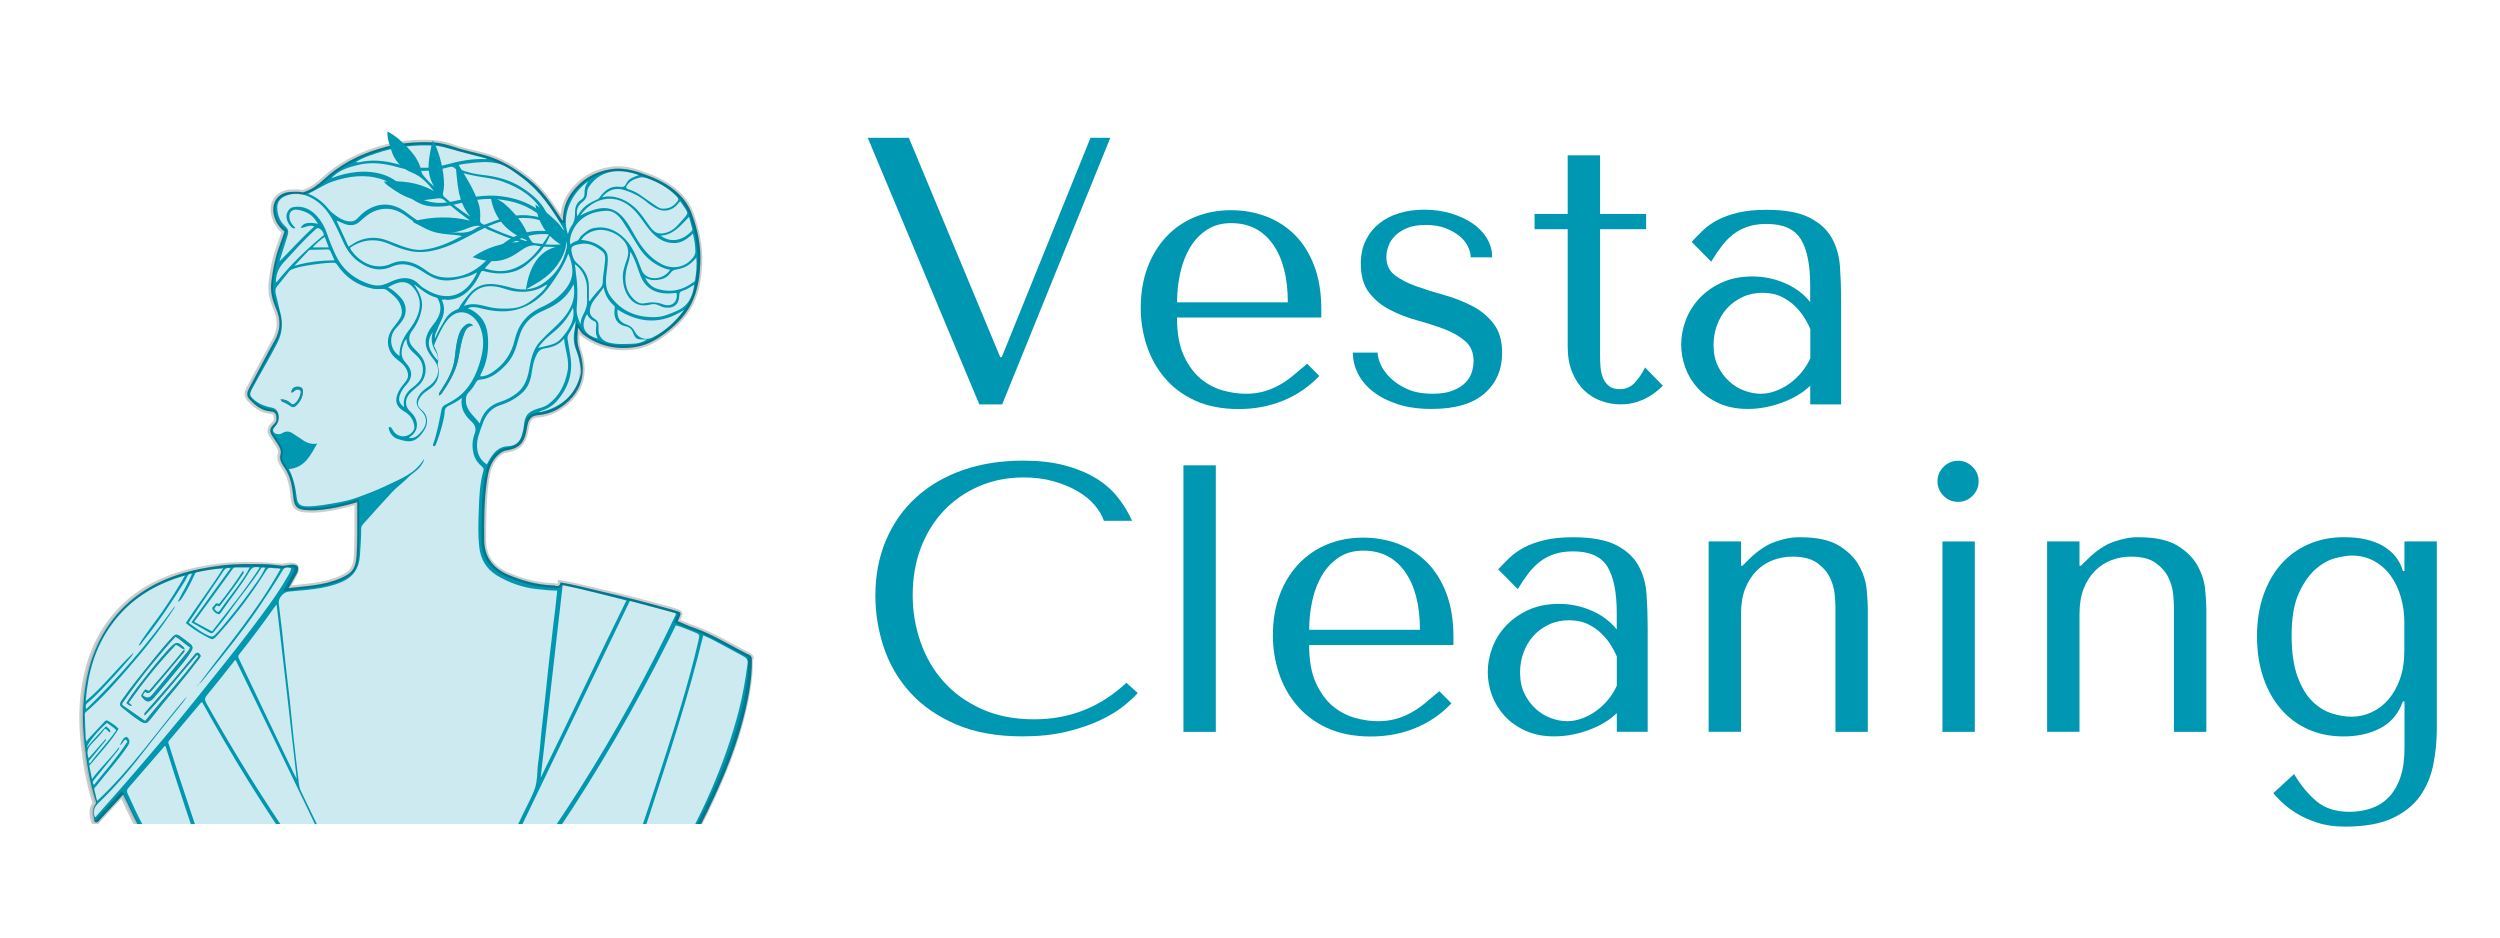 <?xml version="1.0" encoding="UTF-8"?>
<svg id="OBJECTS" xmlns="http://www.w3.org/2000/svg" xmlns:xlink="http://www.w3.org/1999/xlink" viewBox="0 0 400 150">
  <defs>
    <style>
      .cls-1 {
        fill: #8e7a64;
      }

      .cls-2 {
        fill: none;
      }

      .cls-3, .cls-4 {
        isolation: isolate;
      }

      .cls-4 {
        opacity: .2;
        stroke: #000;
        stroke-miterlimit: 10;
        stroke-width: .75px;
      }

      .cls-4, .cls-5 {
        fill: #0097b2;
      }

      .cls-6 {
        clip-path: url(#clippath);
      }
    </style>
    <clipPath id="clippath">
      <rect class="cls-2" x="10.12" y="17.73" width="113.48" height="114.11"/>
    </clipPath>
  </defs>
  <g class="cls-3">
    <path class="cls-5" d="M145.42,22.05l14.62,35.1h.24l14.2-35.1h3.17l-17.3,42.65h-3.66l-17.85-42.65h6.58Z"/>
    <path class="cls-5" d="M188.32,50.81c0,2.48.36,4.51,1.09,6.09.73,1.58,1.64,2.82,2.73,3.72,1.09.89,2.28,1.51,3.55,1.86,1.28.35,2.48.52,3.62.52,1.01,0,1.93-.11,2.76-.33.83-.22,1.63-.54,2.4-.94.77-.41,1.53-.91,2.28-1.52.75-.61,1.55-1.28,2.4-2.01l1.94,1.95c-1.63,1.71-3.53,3.02-5.73,3.93-2.19.91-4.59,1.37-7.19,1.37s-5.01-.46-6.98-1.37c-1.97-.91-3.59-2.13-4.87-3.66-1.28-1.52-2.23-3.25-2.86-5.18-.63-1.93-.94-3.91-.94-5.94,0-2.44.37-4.62,1.1-6.55.73-1.93,1.75-3.57,3.05-4.94,1.3-1.36,2.82-2.4,4.57-3.11,1.75-.71,3.66-1.07,5.73-1.07,1.95,0,3.8.33,5.54.97,1.75.65,3.28,1.63,4.6,2.92,1.32,1.3,2.37,2.95,3.14,4.94.77,1.99,1.16,4.35,1.16,7.07v1.28h-23.09ZM206.05,48.37c0-3.94-.8-7.04-2.39-9.29-1.59-2.25-3.82-3.38-6.69-3.38-1.49,0-2.78.36-3.87,1.07-1.09.71-1.99,1.66-2.69,2.83-.71,1.18-1.23,2.53-1.57,4.05-.34,1.52-.51,3.1-.51,4.72h17.73Z"/>
    <path class="cls-5" d="M235.31,41.18c0-.53-.14-1.1-.43-1.71-.28-.61-.73-1.17-1.34-1.68-.61-.51-1.36-.93-2.25-1.28-.89-.34-1.94-.52-3.16-.52s-2.23.17-3.04.52c-.81.35-1.46.77-1.94,1.28-.49.51-.83,1.06-1.03,1.65-.2.59-.3,1.15-.3,1.68,0,1.26.46,2.23,1.37,2.92.91.69,2.05,1.28,3.43,1.77,1.38.49,2.86.96,4.46,1.4,1.6.45,3.09,1.03,4.46,1.74,1.38.71,2.52,1.66,3.43,2.83.91,1.18,1.37,2.74,1.37,4.69,0,2.68-.94,4.84-2.83,6.49s-4.7,2.47-8.44,2.47c-2.07,0-3.89-.25-5.45-.76-1.56-.51-2.88-1.19-3.96-2.04-1.08-.85-1.88-1.82-2.41-2.89-.53-1.08-.79-2.18-.79-3.32h3.96c0,.49.15,1.1.46,1.83.3.73.81,1.45,1.52,2.16.71.71,1.62,1.32,2.74,1.83,1.12.51,2.49.76,4.11.76,1.3,0,2.38-.17,3.23-.52.85-.34,1.52-.77,2.01-1.28.49-.51.82-1.07,1.01-1.68.18-.61.27-1.2.27-1.77,0-1.34-.45-2.4-1.34-3.17-.89-.77-2-1.41-3.34-1.92-1.34-.51-2.78-.97-4.34-1.4-1.56-.43-3.01-.98-4.34-1.68-1.34-.69-2.45-1.6-3.34-2.74-.89-1.14-1.34-2.68-1.34-4.63,0-1.42.26-2.67.79-3.75.53-1.08,1.25-1.98,2.16-2.71.91-.73,1.98-1.28,3.22-1.65,1.24-.37,2.56-.55,3.98-.55,1.5,0,2.91.19,4.22.58,1.32.39,2.47.91,3.46,1.58s1.77,1.47,2.34,2.41c.57.94.85,1.95.85,3.05h-3.46Z"/>
    <path class="cls-5" d="M245.53,36.67v-2.44h5.3v-9.38h5.18v9.38h7.37v2.44h-7.37v20.23c0,.49.02,1.05.06,1.68.04.63.16,1.22.37,1.77.2.55.52,1.01.94,1.37s1.03.55,1.8.55c.97,0,1.79-.37,2.44-1.1.65-.73,1.18-1.52,1.58-2.38l2.86,2.92c-1.99,1.99-4.25,2.99-6.76,2.99-1.06,0-2.09-.18-3.11-.55-1.02-.37-1.92-.92-2.71-1.68-.79-.75-1.43-1.72-1.92-2.89-.49-1.18-.73-2.56-.73-4.14v-18.77h-5.3Z"/>
    <path class="cls-5" d="M282.63,33.57c2.97,0,5.26.42,6.89,1.25,1.63.83,2.82,1.92,3.57,3.26s1.19,2.88,1.31,4.63c.12,1.75.18,3.53.18,5.36v16.63h-4.94v-2.99c-1.18,1.14-2.68,2.04-4.51,2.71s-3.66,1.01-5.48,1.01-3.29-.3-4.63-.91c-1.34-.61-2.46-1.4-3.35-2.38-.89-.97-1.56-2.07-2.01-3.29-.45-1.22-.67-2.46-.67-3.72s.24-2.6.73-3.9c.49-1.3,1.22-2.47,2.19-3.5.97-1.04,2.17-1.88,3.59-2.53,1.42-.65,3.05-.97,4.87-.97s3.56.36,5.21,1.07c1.65.71,3,1.72,4.05,3.02v-2.62c0-3.33-.5-5.81-1.5-7.43-1-1.62-2.82-2.44-5.47-2.44-1.14,0-2.14.14-3,.43-.86.28-1.62.68-2.29,1.19-.67.51-1.29,1.14-1.87,1.89-.57.75-1.14,1.59-1.71,2.53l-3.13-3.17c.57-.61,1.17-1.22,1.8-1.83.63-.61,1.4-1.16,2.32-1.65.91-.49,2-.88,3.26-1.19,1.26-.3,2.78-.46,4.57-.46ZM289.65,52.64c-.2-.49-.5-1.06-.89-1.71-.39-.65-.89-1.28-1.5-1.89-.61-.61-1.35-1.13-2.2-1.55-.86-.43-1.88-.64-3.06-.64s-2.26.23-3.24.7c-.98.47-1.81,1.08-2.48,1.83-.67.75-1.19,1.64-1.56,2.65-.37,1.02-.55,2.07-.55,3.17,0,1.3.23,2.43.7,3.38.47.96,1.07,1.77,1.8,2.44s1.55,1.17,2.45,1.49c.9.33,1.75.49,2.57.49s1.56-.14,2.36-.43c.8-.28,1.55-.68,2.26-1.19.71-.51,1.36-1.11,1.93-1.8.57-.69,1.04-1.44,1.41-2.25v-4.69Z"/>
    <path class="cls-5" d="M182.04,110.88c-.53.61-1.3,1.32-2.32,2.13-1.02.81-2.28,1.57-3.81,2.28-1.52.71-3.31,1.31-5.36,1.8-2.05.49-4.38.73-6.98.73-4.1,0-7.64-.64-10.6-1.92-2.97-1.28-5.4-2.96-7.31-5.06-1.91-2.09-3.32-4.49-4.23-7.19-.91-2.7-1.37-5.47-1.37-8.32,0-3.29.57-6.27,1.71-8.93,1.14-2.66,2.74-4.94,4.81-6.82,2.07-1.89,4.56-3.34,7.46-4.36,2.9-1.01,6.12-1.52,9.66-1.52,2.44,0,4.61.24,6.52.73,1.91.49,3.57,1.16,5,2.01,1.42.85,2.61,1.87,3.56,3.05.95,1.18,1.74,2.46,2.35,3.84h-4.51c-.28-.85-.78-1.7-1.49-2.53-.71-.83-1.63-1.57-2.74-2.22-1.12-.65-2.4-1.18-3.84-1.58-1.44-.41-3.04-.61-4.78-.61-2.56,0-4.93.47-7.1,1.4-2.17.94-4.05,2.23-5.64,3.9-1.58,1.67-2.81,3.65-3.69,5.94-.87,2.3-1.31,4.82-1.31,7.59,0,2.6.42,5.1,1.25,7.49.83,2.4,2.06,4.51,3.69,6.34,1.62,1.83,3.66,3.29,6.09,4.39s5.24,1.65,8.41,1.65c5.69,0,10.6-1.95,14.75-5.85l1.83,1.65Z"/>
    <path class="cls-5" d="M194.53,117.1h-5.18v-42.65h5.18v42.65Z"/>
    <path class="cls-5" d="M209.46,103.2c0,2.48.36,4.51,1.09,6.09.73,1.58,1.64,2.82,2.73,3.72,1.09.89,2.28,1.51,3.55,1.86,1.28.35,2.48.52,3.62.52,1.01,0,1.93-.11,2.76-.33.83-.22,1.63-.54,2.4-.94.77-.41,1.53-.91,2.28-1.52.75-.61,1.55-1.28,2.4-2.01l1.94,1.95c-1.63,1.71-3.53,3.02-5.73,3.93-2.19.91-4.59,1.37-7.19,1.37s-5.01-.46-6.98-1.37c-1.97-.91-3.59-2.13-4.87-3.66-1.28-1.52-2.23-3.25-2.86-5.18-.63-1.93-.94-3.91-.94-5.94,0-2.44.37-4.62,1.1-6.55.73-1.93,1.75-3.57,3.05-4.94,1.3-1.36,2.82-2.4,4.57-3.11,1.75-.71,3.66-1.07,5.73-1.07,1.95,0,3.8.33,5.54.97,1.75.65,3.28,1.63,4.6,2.92,1.32,1.3,2.37,2.95,3.14,4.94.77,1.99,1.16,4.35,1.16,7.07v1.28h-23.09ZM227.19,100.77c0-3.94-.8-7.04-2.39-9.29-1.59-2.25-3.82-3.38-6.69-3.38-1.49,0-2.78.36-3.87,1.07-1.09.71-1.99,1.66-2.69,2.83-.71,1.18-1.23,2.53-1.57,4.05-.34,1.52-.51,3.1-.51,4.72h17.73Z"/>
    <path class="cls-5" d="M251.68,85.96c2.97,0,5.26.42,6.89,1.25,1.63.83,2.82,1.92,3.57,3.26s1.19,2.88,1.31,4.63c.12,1.75.18,3.53.18,5.36v16.63h-4.94v-2.99c-1.18,1.14-2.68,2.04-4.51,2.71s-3.66,1.01-5.48,1.01-3.29-.3-4.63-.91c-1.34-.61-2.46-1.4-3.35-2.38-.89-.97-1.56-2.07-2.01-3.29-.45-1.22-.67-2.46-.67-3.72s.24-2.6.73-3.9c.49-1.3,1.22-2.47,2.19-3.5.97-1.04,2.17-1.88,3.59-2.53,1.42-.65,3.05-.97,4.87-.97s3.56.36,5.21,1.07c1.65.71,3,1.72,4.05,3.02v-2.62c0-3.33-.5-5.81-1.5-7.43-1-1.62-2.82-2.44-5.47-2.44-1.14,0-2.14.14-3,.43-.86.28-1.62.68-2.29,1.19-.67.51-1.29,1.14-1.87,1.89-.57.75-1.14,1.59-1.71,2.53l-3.13-3.17c.57-.61,1.17-1.22,1.8-1.83.63-.61,1.4-1.16,2.32-1.65.91-.49,2-.88,3.26-1.19,1.26-.3,2.78-.46,4.57-.46ZM258.69,105.03c-.2-.49-.5-1.06-.89-1.71-.39-.65-.89-1.28-1.5-1.89-.61-.61-1.35-1.13-2.2-1.55-.86-.43-1.88-.64-3.06-.64s-2.26.23-3.24.7c-.98.47-1.81,1.08-2.48,1.83-.67.75-1.19,1.64-1.56,2.65-.37,1.02-.55,2.07-.55,3.17,0,1.3.23,2.43.7,3.38.47.96,1.07,1.77,1.8,2.44s1.55,1.17,2.45,1.49c.9.33,1.75.49,2.57.49s1.56-.14,2.36-.43c.8-.28,1.55-.68,2.26-1.19.71-.51,1.36-1.11,1.93-1.8.57-.69,1.04-1.44,1.41-2.25v-4.69Z"/>
    <path class="cls-5" d="M293.67,117.1v-20.05c0-.41-.04-1.06-.12-1.95-.08-.89-.34-1.79-.76-2.68-.43-.89-1.11-1.68-2.04-2.35-.93-.67-2.25-1.01-3.96-1.01-1.06,0-2.08.18-3.08.55-1,.37-1.88.94-2.65,1.71-.77.77-1.38,1.73-1.83,2.86-.45,1.14-.67,2.5-.67,4.08v18.83h-5.18v-30.47h5.18v3.9h.24l.97-.97c1.42-1.42,2.86-2.39,4.33-2.89,1.46-.51,2.78-.74,3.96-.7,2.68,0,4.75.46,6.22,1.37,1.46.91,2.53,1.99,3.2,3.23.67,1.24,1.07,2.5,1.19,3.78.12,1.28.18,2.28.18,3.02v19.74h-5.18Z"/>
    <path class="cls-5" d="M310.97,74.69c.65-.65,1.42-.97,2.32-.97s1.67.33,2.32.97c.65.65.97,1.42.97,2.32s-.33,1.67-.97,2.32-1.42.97-2.32.97-1.67-.32-2.32-.97c-.65-.65-.97-1.42-.97-2.32s.32-1.66.97-2.32ZM315.97,86.63v30.47h-5.18v-30.47h5.18Z"/>
    <path class="cls-5" d="M347.83,117.1v-20.05c0-.41-.04-1.06-.12-1.95-.08-.89-.34-1.79-.76-2.68-.43-.89-1.11-1.68-2.04-2.35-.93-.67-2.25-1.01-3.96-1.01-1.06,0-2.08.18-3.08.55-1,.37-1.88.94-2.65,1.71-.77.77-1.38,1.73-1.83,2.86-.45,1.14-.67,2.5-.67,4.08v18.83h-5.18v-30.47h5.18v3.9h.24l.97-.97c1.42-1.42,2.86-2.39,4.33-2.89,1.46-.51,2.78-.74,3.96-.7,2.68,0,4.75.46,6.22,1.37,1.46.91,2.53,1.99,3.2,3.23.67,1.24,1.07,2.5,1.19,3.78.12,1.28.18,2.28.18,3.02v19.74h-5.18Z"/>
    <path class="cls-5" d="M384.7,112.22h-.24c-.69,1.95-1.88,3.37-3.56,4.27-1.69.89-3.67,1.34-5.94,1.34-2.07,0-3.95-.38-5.64-1.13-1.69-.75-3.14-1.83-4.36-3.23-1.22-1.4-2.16-3.09-2.83-5.06-.67-1.97-1.01-4.17-1.01-6.61s.34-4.57,1.01-6.52c.67-1.95,1.61-3.61,2.83-5,1.22-1.38,2.68-2.45,4.39-3.2,1.71-.75,3.6-1.13,5.67-1.13,2.6,0,4.7.48,6.31,1.43,1.6.96,2.65,2.28,3.14,3.99h.24v-4.75h5.18v29.92c0,2.03-.19,3.99-.58,5.88s-1.11,3.56-2.16,5.03c-1.06,1.46-2.54,2.63-4.45,3.5-1.91.87-4.41,1.31-7.5,1.31-1.67,0-3.15-.21-4.45-.64-1.3-.43-2.42-.93-3.36-1.52-.93-.59-1.71-1.18-2.32-1.77-.61-.59-1.06-1.07-1.34-1.43l3.32-3.05c1.1,1.83,2.31,3.29,3.64,4.39,1.32,1.1,3.07,1.65,5.23,1.65,1.22,0,2.37-.18,3.45-.55,1.08-.37,2.02-.95,2.81-1.77.79-.81,1.42-1.87,1.87-3.17.45-1.3.67-2.88.67-4.75v-7.43ZM384.7,99.61c0-1.38-.18-2.72-.55-4.02-.37-1.3-.91-2.45-1.62-3.44-.71-1-1.6-1.79-2.66-2.38-1.06-.59-2.26-.88-3.61-.88-.61,0-1.46.13-2.54.4-1.08.26-2.14.84-3.18,1.74-1.04.89-1.95,2.18-2.72,3.87-.78,1.69-1.16,3.95-1.16,6.79,0,2.68.32,4.87.95,6.58.63,1.71,1.43,3.03,2.38,3.96.96.93,2,1.57,3.12,1.92,1.12.35,2.17.52,3.15.52,1.1,0,2.16-.23,3.18-.7,1.02-.47,1.92-1.15,2.69-2.04.77-.89,1.4-1.99,1.86-3.29.47-1.3.7-2.8.7-4.51v-4.51Z"/>
  </g>
  <g class="cls-6">
    <g>
      <path class="cls-5" d="M46.04,94.12c2.88-.37,5.73-.41,8.43-1.58,1.92-.82,2.47-1.58,2.6-3.67.17-2.54.07-5.11.1-7.64v-.89c-1.1.34-2.16.58-3.19.82-1.65.34-3.33.58-5.01.45-1.17-.1-1.82-.37-1.99-1.78-.14-1.13-.24-2.26-.62-3.36-.24-.72-.62-1.37-1.03-1.95-.37-.55-.62-1.13-.45-1.75.2-.72-.14-1.23-.48-1.78-.28-.45-.58-.86-.86-1.3-.45-.69-.37-1.13.2-1.71.24-.24.51-.48.51-.89,0-.93-.2-1.2-1.03-1.27-1.4-.14-2.43-1-3.33-1.99-.45-.51-.37-1.03-.07-1.61,1.37-2.57,2.71-5.18,4.15-7.75.93-1.65,1-3.29.24-5.01-.58-1.37-1-2.81-.79-4.32.24-1.88.58-3.77,1.23-5.56.31-.82.58-1.65.89-2.54-.89-.69-1.48-1.58-1.71-2.71-.45-2.02.75-3.6,2.85-3.63.55,0,1.13-.07,1.68.07.2.03.37-.07.58-.14,1.1-.41,1.99-1.1,2.85-1.88,2.57-2.4,5.62-3.98,8.95-4.97,2.81-.86,5.69-1.13,8.61-1,1.06.07,2.13.34,3.15.69,1.61.55,3.33.89,4.97,1.34,2.71.72,4.97,2.16,7.13,3.87,2.09,1.65,3.53,3.8,4.97,6,.1.17.24.37.37.55,0,0,.07,0,.14.07,0-1.65.45-3.12,1.4-4.45,1.54-2.09,3.6-3.33,6.21-3.77,1.54-.24,3.02,0,4.49.48,2.06.69,4.05,1.48,5.76,2.88,1.23,1.03,2.19,2.26,2.74,3.74.96,2.57,1.51,5.24,1.37,7.99-.07,1.88-.34,3.8-1.06,5.59-.93,2.33-2.6,4.08-4.56,5.56-1.37,1-2.81,1.85-4.53,2.16-3.08.55-5.96-.03-8.53-1.95-.2-.14-.34-.34-.48-.55-.14-.17-.24-.37-.41-.58-.07,1.13-.24,2.23.14,3.36.34,1.03.62,2.13.62,3.22,0,2.37-1.03,4.25-2.85,5.69-1.23,1-2.64,1.61-4.28,1.75-1,.07-1.51.58-1.71,1.58-.07.34-.14.72-.2,1.06-.37,1.85-1.2,2.68-3.05,2.98-.72.1-1.2.48-1.68.96-1,1.1-1.34,2.4-1.54,3.8-.48,3.15-.48,6.34-.45,9.56,0,2.64,1.27,4.45,3.74,5.56,2.33,1,4.73,1.65,7.24,1.75.1,0,.24,0,.34.03.48.17.82.07.89-.51,2.16.34,4.25.93,6.34,1.4,3.8.86,7.58,1.85,11.35,2.91.31.1.62.17.93.28.65.2.69.31.41.96-.07.2-.17.41-.28.65.89.37,1.78.79,2.71,1.1,3.08,1.1,5.83,2.88,8.78,4.32.31.14.34.37.37.69.03,1.68-.14,3.36-.41,5.04-1.34,7.81-4.49,15.02-8.06,22.01-4.9,9.63-10.9,18.58-17.86,26.88-5.18,6.17-10.73,11.97-17.21,16.79-2.81,2.09-5.76,4.01-8.98,5.48-.48.2-.89.24-1.37,0-3.74-1.71-7.13-4.01-10.35-6.55-4.25-3.36-8.09-7.1-11.72-11.07-4.18-4.59-8.09-9.39-11.66-14.5-4.83-6.93-9.12-14.16-12.65-21.84-.1-.2-.2-.37-.31-.62-1.27,1.37-2.47,2.71-3.7,4.01-.17.2-.31.51-.65.45-.31-.07-.28-.41-.31-.65-.2-.79-.28-1.58.28-2.3.14-.17,0-.31,0-.45-1-3.05-1.48-6.21-1.82-9.39-.2-1.85-.31-3.7-.2-5.52.28-5.14,1.54-9.98,4.76-14.16,2.71-3.5,6.27-5.79,10.46-7.16,2.26-.75,4.63-1.2,6.99-1.48,2.23-.28,4.49-.24,6.72-.2.93,0,1.88.14,2.81.24.69.07,1.34-.28,2.06-.14.45.07.58.24.58.62s-.17.75-.37,1.06c-.37.65-.75,1.34-1.13,2.02l-.17.07-.03.02ZM62.4,68.27c.31.2.41.48.55.72.79,1.06,2.19,1.1,3.05.1.24-.28.34-.58.28-1-.17-1.03-.72-1.75-1.61-2.26-1.3-.75-1.58-1.75-.93-3.12.31-.65.79-1.17,1.2-1.71.41-.55.45-1.1.17-1.75-.31-.75-.93-1.23-1.54-1.71-1.71-1.27-1.99-3.39-.69-5.07.37-.48.75-.93,1.06-1.44.28-.41.41-.89.34-1.4-.17-1.54-1.3-2.37-2.4-3.22-.24-.17-.55-.2-.86-.17-.41,0-.86.03-1.27-.03-2.5-.48-4.42-1.78-5.83-3.87-.17-.24-.31-.31-.58-.31-.65,0-1.34.07-1.99.14-1.48.2-2.95.34-4.36.82-.28.1-.55.2-.75.45-.62.75-1.2,1.54-1.85,2.3-.34.37-.37.75-.28,1.23.24,1,.48,1.99.72,2.98.45,1.68.37,3.29-.45,4.9-1.27,2.5-2.74,4.9-4.05,7.37-.45.89-.41,1.13.37,1.78.82.69,1.78,1.03,2.81,1.23.55.1.89.48,1.03,1.03.2.86-.1,1.51-.65,2.13-.37.41-.2.89.31,1.03.31.07.65.1.93-.1.69-.45,1.3-.31,1.92.17.34.24.72.45,1.06.69.75.58,1.58,1,2.64.79-1.06,1.85-1.95,3.84-4.53,4.08.72,1.4,1.06,2.88,1.23,4.39.14,1.17.48,1.54,1.65,1.58.93,0,1.85-.1,2.74-.24,1.68-.28,3.36-.51,4.97-1.06,1.75-.62,3.46-1.27,5.11-2.06,2.16-1.06,4.56-1.88,5.9-4.22,0,.41-.2.65-.37.93-.55.89-1.51,1.34-2.23,2.09-.75.79-1.65,1.4-2.4,2.19-1.58,1.68-3.12,3.43-4.66,5.14-.17.2-.37.41-.37.72,0,1.48-.1,2.91-.2,4.39-.14,2.02-1.06,3.43-2.98,4.25-2.71,1.13-5.59,1.23-8.47,1.51-.79.07-1.65,1.06-1.54,1.88.2,1.54.37,3.05.55,4.59.17,1.61.34,3.22.51,4.83.2,1.99.48,3.98.69,5.96.2,2.02.41,4.05.62,6.1.24,2.06.45,4.15.72,6.21.1.79.1,1.61.48,2.4,3.84,7.92,7.64,15.84,11.45,23.72.96,1.95,1.71,4.01,3.33,5.59,1.34,1.3,2.57,2.78,3.87,4.22,1.37-1.51,2.71-2.95,4.01-4.42.48-.55,1.06-1.06,1.4-1.71.58-1,1-2.09,1.51-3.12,3.36-6.96,6.68-13.92,10.04-20.87.58-1.2,1.23-2.37,1.71-3.63.55-1.4.41-2.91.62-4.39.24-1.61.34-3.25.51-4.9s.37-3.29.55-4.93c.17-1.61.34-3.22.51-4.83.17-1.68.37-3.33.58-5.01.17-1.65.37-3.25.58-4.9.1-.96.2-1.95.31-2.95-1.13,0-2.16-.14-3.22-.24-2.3-.24-4.42-1-6.38-2.16-1.75-1.06-2.68-2.64-2.88-4.66-.2-1.88-.14-3.77-.07-5.66.07-2.16.14-4.36.75-6.48.07-.28,0-.41-.2-.62-.62-.51-1.1-1.13-1.34-1.95-.31-1.13-.28-2.26.14-3.36.28-.72.1-1.3-.41-1.82-1.13-1.03-1.92-2.16-1.65-3.87-.72.55-1.44.93-2.16,1.27-.37.2-.58.48-.58.89-.03.72-.2,1.37-.37,2.06-.28,1.1-.62,2.16-1.03,3.19-.07.17-.14.37-.37.28-.17-.07-.1-.2-.07-.34.65-1.78.96-3.67,1.34-5.52.07-.34.24-.55.55-.72.62-.34,1.23-.65,1.82-1.06,2.16-1.54,3.25-3.8,3.91-6.31.48-1.78.58-3.6-.2-5.28-1-2.13-3.43-3.25-5.31-.72-.82,1.13-1.37,2.43-1.92,3.7-.07.14-.07.24,0,.34.48.89.79,1.82.51,2.88,0,.07.07.17.07.28.37,1.4-.07,2.68-1.23,3.53-.51.37-1.06.69-1.44,1.17-.75,1-.75,1.61.07,2.3,1.1.89,1.03,2.26.37,3.25-.65,1-1.44,1.92-2.85,1.71-.48-.07-.96-.2-1.44-.37-.72-.24-1.37-1.1-1.37-1.85l.2-.03h0ZM53.69,172.28c3.98,3.39,8.06,6.48,12.68,8.78.45.2.79.2,1.2,0,5.01-2.5,9.43-5.9,13.61-9.56,3.67-3.25,7.1-6.79,10.32-10.46.58-.65,1.23-1.27,1.58-2.09,1.34-3.22,2.57-6.51,3.77-9.8,3.15-8.71,6.13-17.48,8.98-26.29,2.16-6.68,4.32-13.4,5.9-20.26.24-1.1.28-1.1-.79-1.51-.93-.34-1.82-.79-2.81-1.03-.34.72-.69,1.4-1.03,2.09-5.38,10.73-11.35,21.12-18.07,31.06-6.79,10.04-14.16,19.64-22.55,28.39-2.09,2.19-4.32,4.28-6.62,6.24-1.92,1.65-3.94,3.15-6.13,4.56l-.03-.1h0ZM32.27,112.36c-.07.07-.1.07-.14.1-1.68,2.02-3.39,4.05-5.07,6.03-.2.24-.14.41-.03.65.55,1.71,1.1,3.46,1.65,5.18,3.7,11.17,7.37,22.35,11.72,33.29.28.69.48,1.44,1,2.06.75.89,1.51,1.78,2.3,2.64,2.88,3.25,5.96,6.31,9.18,9.22.34.31.55.28.93.03,3.5-2.3,6.62-5.04,9.63-7.89,1.06-1.03,2.09-2.09,3.15-3.12-13.51-14.64-24.65-30.85-34.24-48.2h-.07ZM31.68,109.65c4.49-6.1,9.49-11.89,13.2-18.61-.14-.03-.2-.1-.31-.1-.37,0-.75,0-1.13-.07-.45-.07-.65.1-.89.48-2.16,3.46-4.59,6.72-7.3,9.77-1.37,1.58-1.13,1.27-2.57.55-1.03-.55-2.02-1.2-2.95-1.99,1.92-2.95,4.08-5.73,5.96-8.74-1.48.1-2.81.31-4.18.62-.24.07-.31.2-.37.37-.58,1.23-1.17,2.47-1.92,3.6-.17.28-.31.55-.79.79.79-1.61,1.65-2.98,2.3-4.53-.37-.03-.58.1-.72.37s-.28.55-.41.79c-2.06,3.29-4.22,6.55-6.65,9.56-.24.28-.37.69-.79.79,1.13-1.95,2.6-3.67,3.87-5.52,1.27-1.85,2.47-3.74,3.56-5.69-4.8,1.37-8.88,3.84-11.79,7.92-2.6,3.6-3.74,7.71-4.08,12.17,2.88-2.37,5.01-5.31,7.68-7.78-.14.31-.31.55-.51.79-.82.93-1.61,1.88-2.47,2.81-1.44,1.54-2.81,3.15-4.45,4.49-.31.28-.31.55-.17.96,5.24-5.07,9.94-10.56,14.16-16.45,0,.2-.1.34-.2.48-2.13,3.25-4.53,6.31-7.1,9.26-2.16,2.5-4.36,5.01-6.89,7.16-.14.1-.2.24-.2.41.03,1.27.1,2.57.14,3.84,0,.1.07.2.17.51.1-.2.14-.31.2-.37.86-.93,1.71-1.85,2.6-2.78.14-.14.31-.34.55-.2.62.37,1.27.75,1.75,1.3-1.27,2.06-2.88,3.74-4.39,5.56-.1.14-.31.2-.28.45.14.62.24,1.23.41,2.02,1.4-1.88,3.05-3.36,4.36-5.14,0,.31-.14.51-.31.69-1.2,1.48-2.37,2.91-3.56,4.39-.2.28-.58.55-.17,1,1.85-2.3,3.77-4.45,5.35-6.93-.1-.1-.17-.31-.37-.31-.34.24-.41.75-.89.89.37-.48.45-1.2,1.13-1.34.58.45.55.89.17,1.48-1.51,2.26-3.36,4.25-5.01,6.38-.14.17-.37.31-.34.55.14.62.28,1.2.45,1.85,5.48-5.07,9.6-11.17,14.36-16.73-.17.34-.37.65-.62.96-1.82,2.3-3.7,4.53-5.48,6.86-2.57,3.36-5.24,6.62-8.3,9.49-.51.48-.65,1.3-.34,2.02.14,0,.2-.1.28-.2,1.54-1.75,3.08-3.46,4.63-5.24,3.98-4.59,7.92-9.22,11.72-13.99,2.85-3.56,5.69-7.06,8.43-10.69,2.02-2.68,4.05-5.35,5.73-8.26.28-.45.55-.93.65-1.44-.69-.28-1.06-.17-1.34.28-1.27,2.13-2.64,4.18-4.01,6.21-2.43,3.56-5.14,6.93-7.85,10.25-.58.72-1.1,1.48-1.85,2.02h.18ZM94.04,157.98c.17-.2.37-.41.55-.65,4.73-5.83,9.01-12,12.82-18.48,4.66-7.95,8.53-16.28,10.83-25.26.62-2.43,1.03-4.87,1.37-7.37.1-.62-.17-.96-.69-1.23-1.48-.79-2.95-1.61-4.45-2.4-.62-.34-1.27-.62-1.95-.93-2.33,9.67-5.45,19.02-8.5,28.39-3.08,9.39-6.44,18.65-10.01,27.91l.03.03h0ZM100.76,96.18c-8.98,18.68-17.93,37.29-26.88,55.87.07.03.14.07.17.1,13.51-16.62,24.99-34.52,34.14-53.96l-.28-.14c-2.4-.65-4.8-1.3-7.16-1.92v.03h0ZM37.68,105.61c-.17.07-.24.2-.34.34-1.4,1.78-2.81,3.56-4.25,5.31-.34.41-.37.69-.1,1.2,7.33,13.06,15.53,25.51,24.89,37.2.69.86,1.4,1.68,2.09,2.54.03,0,.07-.07.14-.07-7.44-15.49-14.84-31.02-22.38-46.48l-.03-.03h0ZM39.91,157.98c-4.87-12.75-9.36-25.61-13.44-38.63-.1.03-.17.03-.17.07-1.92,2.23-3.84,4.42-5.76,6.65-.24.28-.28.51-.14.86.62,1.27,1.17,2.6,1.82,3.87,4.18,8.4,9.18,16.28,14.91,23.69.93,1.2,1.85,2.33,2.78,3.53v-.03ZM100.24,96.08c-3.43-.86-6.79-1.78-10.21-2.47-1.17,10.32-2.37,20.6-3.53,30.85,4.63-9.43,9.05-18.96,13.74-28.42v.03ZM49.34,31.01c1.34.55,2.37,1.37,3.22,2.43.24.31.51.55.82.79.82.62,1.65,1.2,2.74,1.2.86,0,1.23-.72,1.78-1.2,2.23-1.92,4.87-2.02,7.24-.14,2.06,1.61,4.22,2.88,6.89,3.05,1.34.07,2.71.31,3.94-.51.45-.31.96-.48,1.48-.65,2.23-.86,4.45-1.71,6.89-1.54.72.07,1.44.2,2.16.34-.17-.37-.41-.62-.72-.79-2.19-1.51-4.63-2.09-7.24-2.16-1.82-.03-3.63.34-5.38.79-1.44.37-2.91.55-4.42.37-1.58-.17-2.81-1.13-4.05-2.02-1.17-.86-2.23-1.85-3.63-2.3-2.71-.86-5.35-.48-7.95.41-1.34.48-2.5,1.34-3.87,1.95l.1-.03h0ZM56.02,39.68c.1.34.34.55.51.79,1.27,1.58,3.67,2.85,6.1,1.71,1.48-.69,2.98-.41,4.39.34.45.24.89.55,1.3.86,1.51,1.1,3.19,1.2,4.97.86,2.33-.45,3.94-1.85,5.45-3.56,2.02-2.33,4.56-3.77,7.75-3.74,1.1,0,2.16.07,3.29.24-.14-.14-.24-.28-.34-.37-.07-.07-.17-.17-.28-.24-2.26-1.54-4.73-2.02-7.37-1.51-1.85.34-3.6,1.03-5.28,1.92-1.95,1.03-3.84,2.13-5.96,2.78-1.61.51-3.25.75-4.9.41-1.17-.24-2.26-.65-3.36-1.13-2.23-.96-4.32-.75-6.31.62l.03.03h0ZM77.89,74.34c.1-.17.14-.31.2-.41.72-1.27,1.51-2.47,3.22-2.54,1-.03,1.78-.55,2.13-1.58.17-.55.31-1.06.37-1.65.17-1.71.62-2.26,2.26-2.78.58-.17,1.2-.34,1.68-.72,1.75-1.3,2.64-3.12,3.05-5.21.37-1.82-.41-3.46-.55-5.28-.82,1.06-1.95,1.4-3.15,1.58-.51.07-.93.37-1.17.86-.45.82-.65,1.71-.79,2.6-.17,1.27-.45,2.47-1.37,3.43-1.06,1.06-2.37,1.75-3.74,2.19-1.4.45-2.19,1.4-2.71,2.71-.31.79-.58,1.58-.82,2.37-.34,1.3-.37,3.29,1.4,4.39l-.03.03h0ZM50.98,35.98c-.79-1.37-1.48-1.95-2.91-2.33-.51-.14-1.1-.2-1.51.2-.37.37-.34,1.13,0,1.75.17.31.41.58.69.86-.17.14-.31.1-.45,0-.55-.34-1.2-1.51-.89-2.33.2-.51.48-.89,1.06-1,1.51-.24,2.71.34,3.7,1.4.75.82,1.3,1.78,1.65,2.85.41,1.2.89,2.4,1.44,3.53.96,1.99,2.5,3.39,4.56,4.25,1,.41,2.02.72,3.08.37.62-.17,1.17-.51,1.78-.72,1.44-.51,2.78-.48,3.91.72.28.31.65.55,1,.75,3.63,2.26,6.65.89,8.26-2.71-.62.34-1.23.62-1.92.79-1.65.45-3.25.82-4.93.14-.89-.37-1.65-.93-2.43-1.4-1.37-.79-2.81-1.13-4.36-.45-1.88.86-3.63.41-5.24-.72-1.2-.82-2.02-1.99-2.6-3.33-.51-1.1-1-2.23-1.58-3.29-.82-1.51-1.85-2.78-3.36-3.6-1.4-.75-2.88-1-4.36-.31-.82.37-1.3,1.06-1.2,2.02.07,1.1.45,2.06,1.27,2.78.55.48.55.96.34,1.58-.45,1.34-.82,2.71-1.27,4.05,1.88-1.85,3.6-3.84,5.59-5.59-.82-.37-1.48.2-2.19.24.34-.82,1.17-1,2.88-.65v.14h0ZM44.26,96.73c-.2.24-.31.37-.41.51-1.78,2.54-3.67,5.04-5.59,7.47-.24.28-.14.48,0,.75,2.88,6.03,5.76,12.1,8.67,18.13.14.31.34.62.55,1.06-1.06-9.39-2.13-18.61-3.22-27.94h0ZM91.81,45.38c-.58,1.3-1.48,2.3-2.57,3.08-.86.62-1.85,1.03-2.81,1.48-1.51.72-2.6,1.82-3.19,3.43-.2.55-.34,1.1-.51,1.65-.34,1.27-.89,2.43-1.82,3.39-1.13,1.17-2.37,2.19-4.08,2.33-.34,0-.55.2-.72.51-.31.55-.65,1.06-1.1,1.51-.48.48-.51,1.03-.45,1.65.2,1.44,1.37,2.23,2.19,3.33.51-1.75,1.54-2.88,3.25-3.43,1-.31,1.92-.79,2.74-1.44,1.37-1.1,1.75-2.64,2.02-4.28.24-1.37.62-2.78,1.58-3.87.69-.75,1.44-1.48,2.19-2.16,2.09-1.92,3.84-3.98,3.22-7.2l.03.03h0ZM53.11,28.48c1.37-.55,2.68-.82,3.98-.96,1.51-.14,3.02,0,4.42.48,1.34.48,2.43,1.34,3.46,2.26,2.23,1.99,4.73,2.64,7.68,1.92,2.43-.58,4.9-1.1,7.47-.79,2.23.28,4.25.93,6.07,2.23.41.31.58.79,1.1,1.23-.17-.31-.24-.48-.31-.65-1.4-2.64-3.74-4.11-6.44-5.11-1.68-.62-3.46-.69-5.21-1.1-.86-.2-1.82-.34-2.47-1-.34-.34-.62-.37-1.06-.24-2.71.79-5.45.79-8.16,0-2.13-.62-4.25-.89-6.44-.34-1.44.37-2.85.75-4.08,1.99v.07h0ZM90.92,40.61c-.69,1.88-1.75,3.46-2.85,5.01-1.34,1.92-3.12,3.29-5.38,3.91-1.92.51-3.84.28-5.76-.2-.69-.17-1.34-.34-2.09,0,.72.24,1.27.65,1.75,1.1,1.37,1.27,1.51,2.98,1.51,4.66s-.37,3.29-1.17,4.8c-.03.1-.17.17,0,.34.65-.03,1.27-.28,1.82-.65,1.95-1.27,3.12-3.05,3.63-5.31.55-2.33,1.92-4.01,4.08-5.04,1-.45,1.95-.96,2.78-1.68,2.47-2.16,2.91-4.05,1.68-6.99v.07h0ZM73.92,37.77c-.51-.14-.96-.14-1.4-.2-1.13-.1-2.26-.17-3.36-.55-1.54-.55-2.85-1.44-4.11-2.4-1.37-1.03-2.85-1.51-4.56-1.03-1.17.31-2.02,1.03-2.88,1.82-.58.55-1.23.72-2.06.55-.58-.14-1.06-.45-1.71-.65.69,1.44,1.3,2.78,1.92,4.15.2-.14.34-.2.48-.28.14-.07.28-.17.41-.28,1.61-.93,3.33-1.1,5.07-.51.86.31,1.68.65,2.5.96,1.06.37,2.19.72,3.33.62,2.26-.2,4.25-1.1,6.34-2.19h.03ZM69.63,54.15c.41-1.17,1.06-2.09,1.61-3.08.41-.69,1-1.2,1.75-1.51.17-.07.34-.1.45-.28.34-.69.86-1.27,1.3-1.85.93-1.2,2.09-2.02,3.7-1.99,1.23,0,2.4.34,3.56.65,1.82.45,3.56.24,5.07-.86,1.92-1.37,3.12-3.29,3.6-5.62.17-.86-.28-1.58-1.13-1.78-.34-.1-.65-.14-1-.24s-.51,0-.65.31c-.69,1.65-1.88,2.91-3.19,4.08-.75.69-1.61,1.23-2.64,1.51-1.51.41-3.02.31-4.49-.07-.24-.07-.48-.17-.65.17-.24.51-.51,1.03-.82,1.51-1.06,1.61-2.4,2.78-4.45,2.88-.31,0-.62-.14-.96,0,.51,1.1.45,2.16-.07,3.25-.28.58-.55,1.2-.79,1.82-.14.31-.31.65-.2,1.1h0ZM92.97,38.38c1.48.17,2.37.48,3.36,1.23.48.34.82.75.89,1.37.1,1-.1,1.99-.2,2.98-.14,1.2-.1,2.4.62,3.39,1.75,2.47,4.25,3.46,7.16,3.39,1.2,0,2.37-.51,3.5-1,1.82-.79,2.54-2.26,2.78-4.18-.65.37-1.2.79-1.85.96-.41.14-.55.31-.55.75,0,1.37-.82,2.09-2.16,1.95-.41-.03-.75-.2-1.13-.37-.41-.17-.82-.28-1.27-.14-1.37.37-2.57.1-3.46-1.1-.65-.86-.93-1.85-1-2.91-.1-1.13.28-2.16.65-3.22.48-1.37.1-2.47-.93-3.39-.75-.69-1.68-1.1-2.68-1.27-1.37-.24-3.02.45-3.67,1.51l-.07.03h0ZM110.9,37.32c-.17.14-.28.28-.37.37-.79.69-1.65,1.23-2.74,1.2-1.51,0-2.68-.79-3.63-1.85-1.13-1.27-1.88-2.81-3.25-3.94-2.85-2.37-6.17-1.27-8.09,1.4.82-.48,1.61-.75,2.43-1,1.92-.55,3.46,0,4.66,1.54.69.86,1.2,1.85,1.75,2.81,1.03,1.78,2.26,3.39,4.15,4.39,1.68.89,3.67.62,4.9-.82.31-.34.58-.75.55-1.23,0-.96-.17-1.88-.41-2.88h.07ZM66.31,45.61c.14.2.28.37.37.58.58.93.96,1.92.82,3.05-.2,1.37-.75,2.6-1.58,3.7-.65.89-.58,1.82.17,2.64.41.45.86.86,1.23,1.34,1.17,1.44,1,3.53-.34,4.76-.45.41-.96.79-1.37,1.23-.89.93-.86,2.16.07,2.98,1.44,1.34,1.37,3.15-.2,4.08v.1c1,.14,1.54-.55,2.06-1.17.89-1.1.82-2.26-.2-3.22-.82-.79-.89-1.54-.24-2.5.45-.69,1.13-1.06,1.75-1.54,1.13-.93,1.75-2.43.72-3.87-.2-.28-.41-.55-.62-.82-1.06-1.4-1.13-2.74-.2-4.22.28-.45.62-.82.93-1.27.75-1.1,1.1-2.23.45-3.5-.07-.14-.1-.31-.31-.34-1.37-.37-2.4-1.27-3.5-2.09v.07h0ZM56.95,25.94c.14,0,.17.03.24.03h.24c2.02-.48,4.01-.28,6,.24,2.64.69,5.24.93,7.92.14,2.09-.58,4.22-1,6.38-.89.03,0,.14.03.1-.1-1.85-.48-3.74-.96-5.59-1.48-.89-.24-1.78-.51-2.68-.58-3.19-.17-6.31.17-9.36,1.23-1.1.37-2.19.72-3.22,1.37l-.03.03h0ZM107.16,43.15c-.2-.03-.34-.07-.51-.1-1.88-.62-3.33-1.78-4.42-3.46-.86-1.34-1.65-2.74-2.54-4.08-.65-1-1.54-1.88-2.81-1.78-1.78.1-3.46.65-4.63,2.16-.75,1-1.23,2.33-1,3.22.31-.24.62-.45,1-.55.45-.14.48-.62.79-.86.58-.51,1.13-1.03,1.92-1.2,1.75-.37,3.25.17,4.56,1.27,1.58,1.34,2.3,3.22,3.02,5.11.14.41.31.79.62,1.06,1.1,1.03,3.25.62,4.08-.82l-.07.03h0ZM33.95,101.01c2.57-3.36,5.28-6.58,7.61-10.21-.86-.2-1.27,0-1.68.69-1.34,2.26-3.05,4.32-4.53,6.51-.07.1-.17.28-.31.28-.45-.07-.75-.34-1-.72s.17-.51.31-.75c.17-.34.45-.34.69-.17,1.37-1.71,2.64-3.46,3.84-5.31.2.28.1.37.03.48-1.13,1.71-2.37,3.36-3.63,5.01-.07.1-.17.24-.28.17-.51-.28-.51.2-.72.48.31.14.48.79.93.17.89-1.34,1.92-2.57,2.85-3.87.65-.93,1.37-1.85,1.88-2.98h-2.23c-.28,0-.45.17-.58.37-1.99,2.78-4.01,5.52-6.07,8.33.96.51,1.92,1.03,2.88,1.54h0ZM96.33,31.56c.37-.07.69-.14.96-.14,1.68,0,3.02.69,4.25,1.75,1.06.96,1.75,2.19,2.6,3.29.69.86,1.3,1.06,2.37.79.93-.24,1.61-.82,2.19-1.51,1.65-1.92,1.61-1.3.24-3.39,0-.03-.07-.07-.14-.14-.1.1-.17.2-.28.34-.93,1.2-2.33,1.48-3.63.75-.51-.31-1-.62-1.44-1-1.03-.86-2.23-1.48-3.5-1.88-1.4-.45-2.6-.1-3.63,1.13h0ZM96.58,45.99c-.45.72-.93,1.23-1.37,1.82-.31.37-.55.79-.69,1.23-.31.96-.14,1.51.69,2.02.37.24.58.55.55,1v.79c0,.96.69,1.71,1.61,1.95,1.27.34,2.54.24,3.84.2.75,0,1.51-.2,2.33-.69h-.72c-.96,0-1.17-.14-1.54-1.1-.2-.55-.58-.89-1.17-1-1.51-.31-1.99-1.54-1.75-2.85.03-.2,0-.34-.14-.48-.86-.75-1.4-1.68-1.65-2.91h0ZM74.19,48.97c1.27-.55,2.47-.24,3.7.07,1.4.37,2.81.41,4.22.28,1.82-.2,3.12-1.3,4.42-2.47.41-.37.75-.79,1.03-1.3-.07,0-.1-.03-.1,0-.07,0-.1.03-.17.07-1.48,1-3.15,1.2-4.87,1-.86-.1-1.65-.45-2.47-.65-1.51-.34-2.95-.28-4.18.82-.69.62-1.1,1.4-1.58,2.23v-.03h0ZM77.55,42.94c1.54.51,3.05.62,4.56.07,2.71-1,4.28-3.19,5.73-5.52-2.16-.2-4.08.28-5.9,1.37-1.75,1.06-2.95,2.6-4.39,4.08ZM90.3,36.98c-.07-.2-.14-.41-.24-.58-1.75-3.02-3.7-5.86-6.55-7.99-1.23-.89-2.43-1.92-3.91-2.26-1.54-.37-3.15-.2-4.73,0-.69.07-1.37.17-2.02.41.17.28.41.41.65.51,1.23.51,2.5.79,3.8.93,2.19.24,4.25.79,6.1,1.95,1.99,1.27,3.7,2.74,4.42,5.11.07.2.24.24.41.31.79.41,1.48.96,2.13,1.58l-.07.03h0ZM94.21,48.15h.17c.34-.55.79-1,1.2-1.51.37-.41.86-.82.86-1.44,0-1,.24-1.99.31-2.98.07-.69.24-1.48-.37-1.99-1.06-.89-2.26-1.48-3.67-1.17-1.4.28-1.48.48-1.1,1.85.14.51.34.89.79,1.27,1.1.89,1.78,2.09,1.82,3.56v2.4h0ZM62.09,45.99c.82.37,1.37.96,1.95,1.54,1,1,1.17,2.54.37,3.7-.31.48-.72.93-1.1,1.34-1.17,1.34-.89,3.46.62,4.39-.07-1.58.55-2.85,1.44-4.05.31-.41.62-.86.89-1.3,1.06-1.85,1.37-3.74-.07-5.52-.66-.82-1.48-1.11-2.43-.86-.58.14-1.1.41-1.68.75h0ZM108.23,46.89c-.2-.03-.37,0-.55.03-2.16.2-4.15-.34-5.14-2.64-.28-.69-.51-1.37-.75-2.06-.24-.65-.51-1.3-.96-1.99.03,1.03-.34,1.82-.55,2.64-.41,1.78-.34,3.5,1.06,4.93.48.51,1.1.89,1.82.72,1-.2,1.95-.2,2.91.17,1.4.51,2.4-.37,2.19-1.78l-.03-.03h0ZM106.17,33.38c.75,0,1.34-.24,1.85-.75.65-.65.69-.79,0-1.44-1.2-1.17-2.64-1.99-4.22-2.57-.48-.17-.93-.34-1.44-.2-.75.17-1.48.45-1.95,1.1-.28.34-.34.62.2.79.58.17,1.17.45,1.68.79.86.58,1.68,1.2,2.57,1.78.41.28.82.55,1.3.51h0ZM102.2,27.99c-1.3-.45-2.5-.65-3.77-.58-1.78.14-3.15.96-4.15,2.4-.2.28-.31.58-.34.96,0,.65-.24,1.17-.79,1.58-.75.55-1.03,1.44-.75,2.26.37-.69.79-1.27,1.37-1.71.58-.45,1.27-.75,1.92-1.06.1-.07.17-.14.24-.24.79-1.13,1.82-1.92,3.25-1.71.62.1.82-.1,1.06-.58.37-.75,1.13-1,1.99-1.3h-.04ZM109.43,49.59c-3.67,2.4-7.16,2.13-10.63-.07-.1,1.3.31,2.02,1.51,2.43.58.2,1,.58,1.27,1.13.51,1.06,1.82,1.44,2.88.89,1.95-1,3.56-2.43,4.97-4.36v-.03h0ZM103.23,44.45c.41.89,1.13,1.54,1.99,1.78,2.13.65,4.05.2,5.79-1.13.1-.07.17-.14.2-.28.2-1.17.31-2.37.2-3.6-1.03,1.2-1.78,1.65-3.25,1.92-.41.07-.65.2-.89.55-.37.51-.89.86-1.51,1-.86.2-1.68.2-2.5-.24h-.03ZM92.08,51.41c-.34.65-.62,1.3-1.03,1.92-.17.28-.31.58-.24.93.14.82.28,1.65.41,2.47.55,2.88-.28,5.35-2.16,7.47-.72.82-1.68,1.34-2.81,1.65.28.14.45,0,.62-.03,2.91-.75,4.97-2.47,5.9-5.42.14-.41.28-.86.2-1.3-.17-1.03-.34-2.02-.75-3.02-.41-.96-.51-1.95-.34-2.98.07-.58.24-1.13.24-1.68h-.04ZM64.66,65.16c-.28-1.51.41-2.47,1.48-3.25.2-.14.41-.34.58-.51.51-.45.79-1,.89-1.65.2-1.17-.14-2.16-1.06-2.95-.75-.69-1.54-1.34-1.51-2.57-.31.28-.41.58-.51.89-.34,1.03-.51,1.95.41,2.95,1.03,1.1,1.17,2.3.1,3.46-.48.51-.89,1.1-1.1,1.78-.2.75-.07,1.2.69,1.82l.03.03h0ZM36.89,90.93c-.58-.17-.89.07-1.17.48-.55.86-1.13,1.71-1.71,2.54-1.27,1.88-2.57,3.8-3.84,5.69,1.13.79,2.16,1.68,3.46,2.16.31.1.48.03.69-.14.82-.82,1.54-1.71,2.3-2.64,1.58-1.88,3.05-3.87,4.45-5.86.51-.72,1-1.48,1.37-2.33-.31,0-.51-.14-.72.17-1.4,2.23-3.15,4.25-4.66,6.38-.89,1.27-1.82,2.47-2.81,3.67-.17.24-.34.34-.65.2-.96-.55-1.92-1.1-2.98-1.68,2.09-2.88,4.15-5.73,6.24-8.61l.03-.03h0ZM44.13,45.21c.14-.14.17-.17.24-.2,2.16-2.68,4.59-5.04,7.2-7.2.1-.07.28-.14.24-.31-.1-.41-.34-.72-.72-.93-.34-.2-.51.07-.72.24-1.78,1.61-3.36,3.43-5.01,5.21-.86.93-1.2,1.92-1.23,3.22v-.03h0ZM92.91,51.79c0-.51.14-.96.37-1.37.41-.79.72-1.54.65-2.47-.07-.96.1-1.95-.14-2.91-.28-1.06-.79-2.02-1.82-2.78.07.55.14.96.17,1.4.28,1.82.31,3.63.14,5.45-.1,1.03.17,1.85.58,2.71l.03-.03h0ZM14.2,121.31c.93-1.06,1.82-2.06,2.71-3.08.1.17,0,.28-.07.34-.79.96-1.54,1.88-2.33,2.85-.14.2-.48.37-.14.75,1.34-1.85,2.95-3.46,4.22-5.31-.17-.31-.48-.45-.72-.65-.24-.2-.51-.37-.75-.55-1.23.96-3.25,3.43-3.19,3.91.96-1.2,1.99-2.26,3.02-3.36.37.28.72.48.72.96-.41-.03-.48-.51-.89-.58-.62.89-1.44,1.68-2.19,2.5-.65.69-.72,1.34-.41,2.23h.03,0ZM86.12,55.66c2.88-.65,3.02-.69,4.15-2.06,1.03-1.3,1.78-2.68,1.4-4.36-.45.89-.96,1.71-1.61,2.47s-1.44,1.4-2.19,2.02c-.62.51-1.2,1.13-1.75,1.88v.03h0ZM53.52,41.64c-.24-.55-.45-.96-.62-1.37-.1-.31-.28-.37-.58-.37-.86.03-1.71.07-2.57.07-.17,0-.31.03-.41.17-.72.75-1.44,1.51-2.26,2.4,2.16-.65,4.25-.86,6.44-.89h0ZM90.85,37.46c.17-.41.28-.86.51-1.2.58-.72.65-1.51.65-2.4,0-.79.31-1.48.96-1.88.37-.24.55-.55.55-.93-.03-.72.1-1.37.62-2.06-2.74,1.92-4.32,5.45-3.29,8.47h0ZM110.22,34.72c-1.34,1.37-2.47,2.88-4.53,2.98,1.85,1.37,3.8.55,4.93-.69.14-.14.17-.24.14-.41-.17-.58-.31-1.2-.51-1.88h-.03ZM93.93,50.25c-1.27,2.09-.24,3.43,1.71,3.91-.37-.65-.31-1.34-.24-1.99.03-.37,0-.69-.34-.79-.51-.2-.86-.55-1.13-1.1v-.03h0ZM52.6,39.58c-.24-.62-.45-1.13-.65-1.68-.72.51-1.34,1.03-1.92,1.68h2.57ZM69.25,53.13c-1.17,1.65-.65,2.91.79,4.56.1-.55-.1-1.03-.34-1.44-.58-.96-.82-1.92-.45-3.12Z"/>
      <path class="cls-4" d="M120.23,105.5c0-.31-.07-.55-.37-.69-2.91-1.44-5.66-3.22-8.78-4.32-.93-.31-1.78-.72-2.71-1.1.1-.28.17-.45.28-.65.28-.65.24-.75-.41-.96-.31-.1-.62-.2-.93-.28-3.77-1.06-7.54-2.06-11.35-2.91-2.09-.48-4.18-1.03-6.34-1.4-.07.58-.41.69-.89.51-.1-.03-.24-.03-.34-.03-2.54-.1-4.9-.72-7.24-1.75-2.47-1.06-3.74-2.88-3.74-5.56,0-3.19,0-6.38.45-9.56.2-1.4.55-2.74,1.54-3.8.45-.51.96-.86,1.68-.96,1.85-.31,2.68-1.13,3.05-2.98.07-.34.14-.72.2-1.06.2-1,.72-1.51,1.71-1.58,1.61-.1,3.02-.75,4.28-1.75,1.82-1.44,2.88-3.33,2.85-5.69,0-1.1-.28-2.16-.62-3.22-.37-1.1-.17-2.23-.14-3.36.17.17.28.41.41.58.14.2.28.41.48.55,2.57,1.88,5.42,2.47,8.53,1.95,1.68-.31,3.15-1.13,4.53-2.16,1.95-1.48,3.63-3.22,4.56-5.56.72-1.78.96-3.67,1.06-5.59.1-2.74-.45-5.42-1.37-7.99-.55-1.48-1.51-2.74-2.74-3.74-1.71-1.4-3.7-2.19-5.76-2.88-1.44-.48-2.91-.75-4.49-.48-2.6.41-4.66,1.65-6.21,3.77-.96,1.3-1.4,2.81-1.4,4.45-.07,0-.1-.03-.14-.07-.14-.17-.24-.37-.37-.55-1.44-2.19-2.91-4.36-4.97-6-2.16-1.71-4.42-3.15-7.13-3.87-1.65-.45-3.36-.75-4.97-1.34-1.03-.34-2.06-.65-3.15-.69-2.91-.17-5.79.14-8.61,1-3.33,1.03-6.38,2.57-8.95,4.97-.82.79-1.75,1.48-2.85,1.88-.17.07-.37.17-.58.14-.55-.14-1.13-.07-1.68-.07-2.09.03-3.29,1.61-2.85,3.63.24,1.13.82,2.02,1.71,2.71-.31.86-.58,1.68-.89,2.54-.65,1.78-1,3.67-1.23,5.56-.2,1.51.2,2.95.79,4.32.72,1.71.69,3.36-.24,5.01-1.4,2.57-2.74,5.14-4.15,7.75-.31.58-.37,1.1.07,1.61.93,1,1.92,1.85,3.33,1.99.82.07,1.03.34,1.03,1.27,0,.41-.28.65-.51.89-.58.58-.65,1.03-.2,1.71.28.45.58.86.86,1.3.34.55.69,1.06.48,1.78-.17.62.07,1.2.45,1.75.41.62.75,1.23,1.03,1.95.37,1.1.51,2.23.62,3.36.17,1.44.82,1.71,1.99,1.78,1.68.14,3.36-.1,5.01-.45,1.06-.24,2.09-.48,3.19-.82v.89c-.03,2.54.03,5.11-.1,7.64-.14,2.09-.69,2.85-2.6,3.67-2.68,1.17-5.56,1.2-8.43,1.58.41-.72.79-1.37,1.13-2.02.17-.34.34-.69.37-1.06,0-.41-.14-.55-.58-.62-.72-.14-1.37.2-2.06.14-.93-.07-1.88-.2-2.81-.24-2.26-.03-4.49-.07-6.72.2-2.4.28-4.73.72-6.99,1.48-4.18,1.37-7.75,3.67-10.46,7.16-3.22,4.15-4.49,9.01-4.76,14.16-.1,1.85,0,3.7.2,5.52.34,3.19.82,6.34,1.82,9.39.03.14.17.24,0,.45-.55.69-.48,1.48-.28,2.3.07.24,0,.58.31.65.34.1.48-.24.65-.45,1.23-1.34,2.43-2.64,3.7-4.01.14.24.2.45.31.62,3.53,7.68,7.81,14.91,12.65,21.84,3.56,5.07,7.47,9.91,11.66,14.5,3.63,3.98,7.51,7.71,11.72,11.07,3.22,2.54,6.62,4.83,10.35,6.55.48.2.89.2,1.37,0,3.19-1.48,6.13-3.39,8.98-5.48,6.48-4.83,12.03-10.66,17.21-16.79,6.96-8.26,12.96-17.21,17.86-26.88,3.56-7.03,6.72-14.19,8.06-22.01.28-1.65.48-3.33.41-5.04l.17-.07.03-.02Z"/>
      <path class="cls-1" d="M70.21,63.34c0-.51.24-.69.37-.93,1-1.54,1.92-3.12,2.16-5.01.14-1.13.24-2.3.55-3.43.2-.72.48-1.4,1.1-1.88.48-.41.93-.41,1.3,0-1,.1-1.3.86-1.54,1.61-.45,1.27-.58,2.6-.86,3.91-.45,2.02-1.51,3.7-2.64,5.38-.07.1-.24.17-.48.34h.03,0Z"/>
      <path class="cls-1" d="M44.88,63.89c.72,0,1.2.2,1.61.62.28.28.48.24.75,0,.45-.41.69-.89.82-1.44.07-.24.17-.48-.1-.65-.24-.17-.55-.14-.79.07-.17.14-.31.34-.55.31,0-.55.37-.93.96-.93.62,0,.93.24.89.86-.07.93-.51,1.68-1.2,2.26-.2.17-.48.2-.65.07-.48-.34-1-.62-1.51-.82-.07,0-.07-.14-.2-.31l-.03-.03h0Z"/>
      <path class="cls-1" d="M23.25,110.3c.17.1.34.17.58.28,1.88-2.19,3.77-4.36,5.62-6.65.17.37-.1.51-.24.69-1.61,1.95-3.25,3.87-4.87,5.79-.34.37-.65.69-1.13.24-.1.2-.31.34-.34.58,0,.03,0,.07.07.1.5.41.96.38,1.37-.1,1.92-2.3,3.8-4.63,5.69-6.93.17-.2.34-.41.41-.72-.82-.51-1.51-1.27-2.33-1.71-1.4,1.44-2.6,3.02-3.87,4.49-1.61,1.95-3.12,3.98-4.56,6.03-.28.37,0,.51.24.65,1.06.75,2.16,1.51,3.33,2.33,2.78-3.5,5.86-6.72,8.5-10.32.07-.1-.07-.17-.2-.28-2.81,3.19-5.38,6.58-8.36,9.7-.14-.34.07-.48.2-.62,1.44-1.65,2.88-3.25,4.28-4.9,1.17-1.37,2.3-2.78,3.46-4.15.24-.31.48-.55.86-.14.24.28.1.45-.07.69-1.2,1.58-2.43,3.12-3.7,4.66-1.4,1.65-2.78,3.33-4.11,5.04-.65.79-.86.82-1.71.28-1-.62-1.85-1.37-2.78-2.09-.41-.31-.51-.58-.17-1.1,1.65-2.37,3.5-4.59,5.31-6.86.93-1.13,1.82-2.23,2.81-3.29.51-.55.72-.58,1.34-.14.51.37,1.03.75,1.54,1.17.41.31.48.69.2,1.13-.65,1.1-1.48,2.06-2.26,3.02-1.2,1.48-2.43,2.91-3.67,4.39-.75.89-1.2.89-1.95,0-.14-.17-.14-.34,0-.51.17-.31.34-.58.62-.82l-.1.07h0Z"/>
      <path class="cls-1" d="M29.52,103.89c-.55-.1-.86-.62-1.4-.72-2.74,2.88-5.21,5.96-7.51,9.22.07.28.45.28.45.55-.28-.02-.55-.17-.82-.45.51-.86,1.1-1.68,1.71-2.47,1.51-1.95,3.02-3.91,4.66-5.73.31-.34.62-.69.96-1,.65-.55.86-.55,1.51,0,.17.14.41.28.45.62v-.03h0Z"/>
      <path class="cls-5" d="M70.21,63.34c0-.51.24-.69.37-.93,1-1.54,1.92-3.12,2.16-5.01.14-1.13.24-2.3.55-3.43.2-.72.48-1.4,1.1-1.88.48-.41.93-.41,1.3,0-1,.1-1.3.86-1.54,1.61-.45,1.27-.58,2.6-.86,3.91-.45,2.02-1.51,3.7-2.64,5.38-.07.1-.24.17-.48.34h.03,0Z"/>
      <path class="cls-5" d="M44.88,63.89c.72,0,1.2.2,1.61.62.28.28.48.24.75,0,.45-.41.69-.89.82-1.44.07-.24.17-.48-.1-.65-.24-.17-.55-.14-.79.07-.17.14-.31.34-.55.31,0-.55.37-.93.96-.93.62,0,.93.24.89.86-.07.93-.51,1.68-1.2,2.26-.2.17-.48.2-.65.07-.48-.34-1-.62-1.51-.82-.07,0-.07-.14-.2-.31l-.03-.03h0Z"/>
      <path class="cls-5" d="M23.25,110.3c.17.1.34.17.58.28,1.88-2.19,3.77-4.36,5.62-6.65.17.37-.1.51-.24.69-1.61,1.95-3.25,3.87-4.87,5.79-.34.37-.65.69-1.13.24-.1.2-.31.34-.34.58,0,.03,0,.07.07.1.5.41.96.38,1.37-.1,1.92-2.3,3.8-4.63,5.69-6.93.17-.2.34-.41.41-.72-.82-.51-1.51-1.27-2.33-1.71-1.4,1.44-2.6,3.02-3.87,4.49-1.61,1.95-3.12,3.98-4.56,6.03-.28.37,0,.51.24.65,1.06.75,2.16,1.51,3.33,2.33,2.78-3.5,5.86-6.72,8.5-10.32.07-.1-.07-.17-.2-.28-2.81,3.19-5.38,6.58-8.36,9.7-.14-.34.07-.48.2-.62,1.44-1.65,2.88-3.25,4.28-4.9,1.17-1.37,2.3-2.78,3.46-4.15.24-.31.48-.55.86-.14.24.28.1.45-.07.69-1.2,1.58-2.43,3.12-3.7,4.66-1.4,1.65-2.78,3.33-4.11,5.04-.65.79-.86.82-1.71.28-1-.62-1.85-1.37-2.78-2.09-.41-.31-.51-.58-.17-1.1,1.65-2.37,3.5-4.59,5.31-6.86.93-1.13,1.82-2.23,2.81-3.29.51-.55.72-.58,1.34-.14.51.37,1.03.75,1.54,1.17.41.31.48.69.2,1.13-.65,1.1-1.48,2.06-2.26,3.02-1.2,1.48-2.43,2.91-3.67,4.39-.75.89-1.2.89-1.95,0-.14-.17-.14-.34,0-.51.17-.31.34-.58.62-.82l-.1.07h0Z"/>
      <path class="cls-5" d="M29.52,103.89c-.55-.1-.86-.62-1.4-.72-2.74,2.88-5.21,5.96-7.51,9.22.07.28.45.28.45.55-.28-.02-.55-.17-.82-.45.51-.86,1.1-1.68,1.71-2.47,1.51-1.95,3.02-3.91,4.66-5.73.31-.34.62-.69.96-1,.65-.55.86-.55,1.51,0,.17.14.41.28.45.62v-.03h0Z"/>
      <path class="cls-5" d="M75.32,35.37c-1.51-1.06-2.91-2.16-4.25-3.36-.28-.24-.62-.31-.96-.28-.72.1-1.48.2-2.19.28-1.95.17-3.56-.72-5.11-1.78-.48-.34-1-.65-1.4-1.17,2.85-.2,5.52.1,8.02,1.51-1-1.2-1.95-2.33-3.5-2.95-1.65-.65-2.85-1.88-3.36-3.7-.28-.93-.65-1.82-.58-2.88.72.37,1.37.82,1.95,1.34,1.54,1.44,3.08,2.88,3.5,5.11.1.51.55.82.86,1.23.34.41.72.75,1.17,1.13-1.51-2.37-.75-4.8-.31-7.24.31,0,.34.24.41.37.89,2.09,1.44,4.25,1.48,6.55,0,.45-.07.93-.17,1.37-.03.24,0,.37.14.55,1.34,1.17,2.68,2.26,4.25,3.22-2.19-2.5-2.02-5.62-2.43-8.61.31-.03.41.14.51.28,1.2,1.99,2.5,3.98,3.22,6.21.28.82.31,1.75.24,2.6,0,.28,0,.48.31.65,2.23,1.13,4.56,2.02,6.93,2.74.07,0,.14,0,.31-.07-3.22-1.3-5.35-3.5-5.86-7.06.82.34,1.65.69,2.33,1.3,1.54,1.37,2.85,2.91,3.63,4.87.14.37.37.69.58,1.03.24.37.65.28,1,.34,1.17.2,2.33.24,3.67.17-2.43-1.51-3.63-3.63-4.05-6.38.82.51,1.54,1.03,2.19,1.61.89.79,1.82,1.54,2.33,2.64.45.93.55,1.88.24,2.91-.79,2.47-2.43,4.18-4.63,5.45-.51.31-1.06.62-1.65.96.48-3.02,1.65-5.93,4.73-6.79-1.03-.1-1.88.07-2.74-.17-1.23-.34-2.16.28-3.08.93-1.4,1-2.91,1.65-4.7,1.48-.89-.07-1.75-.28-2.74-.62,2.33-1.58,4.76-2.3,7.54-2.43-1.58-.58-3.08-1.13-4.53-1.75-.24-.1-.55-.2-.75-.34-.96-.72-1.95-.55-2.91-.14-1.1.45-2.19.79-3.43.72-1.92-.07-3.63-.75-5.31-1.58-.03,0-.07-.07-.17-.2,3.12-.79,6.17-.86,9.26-.1l.03.03h0Z"/>
    </g>
  </g>
</svg>